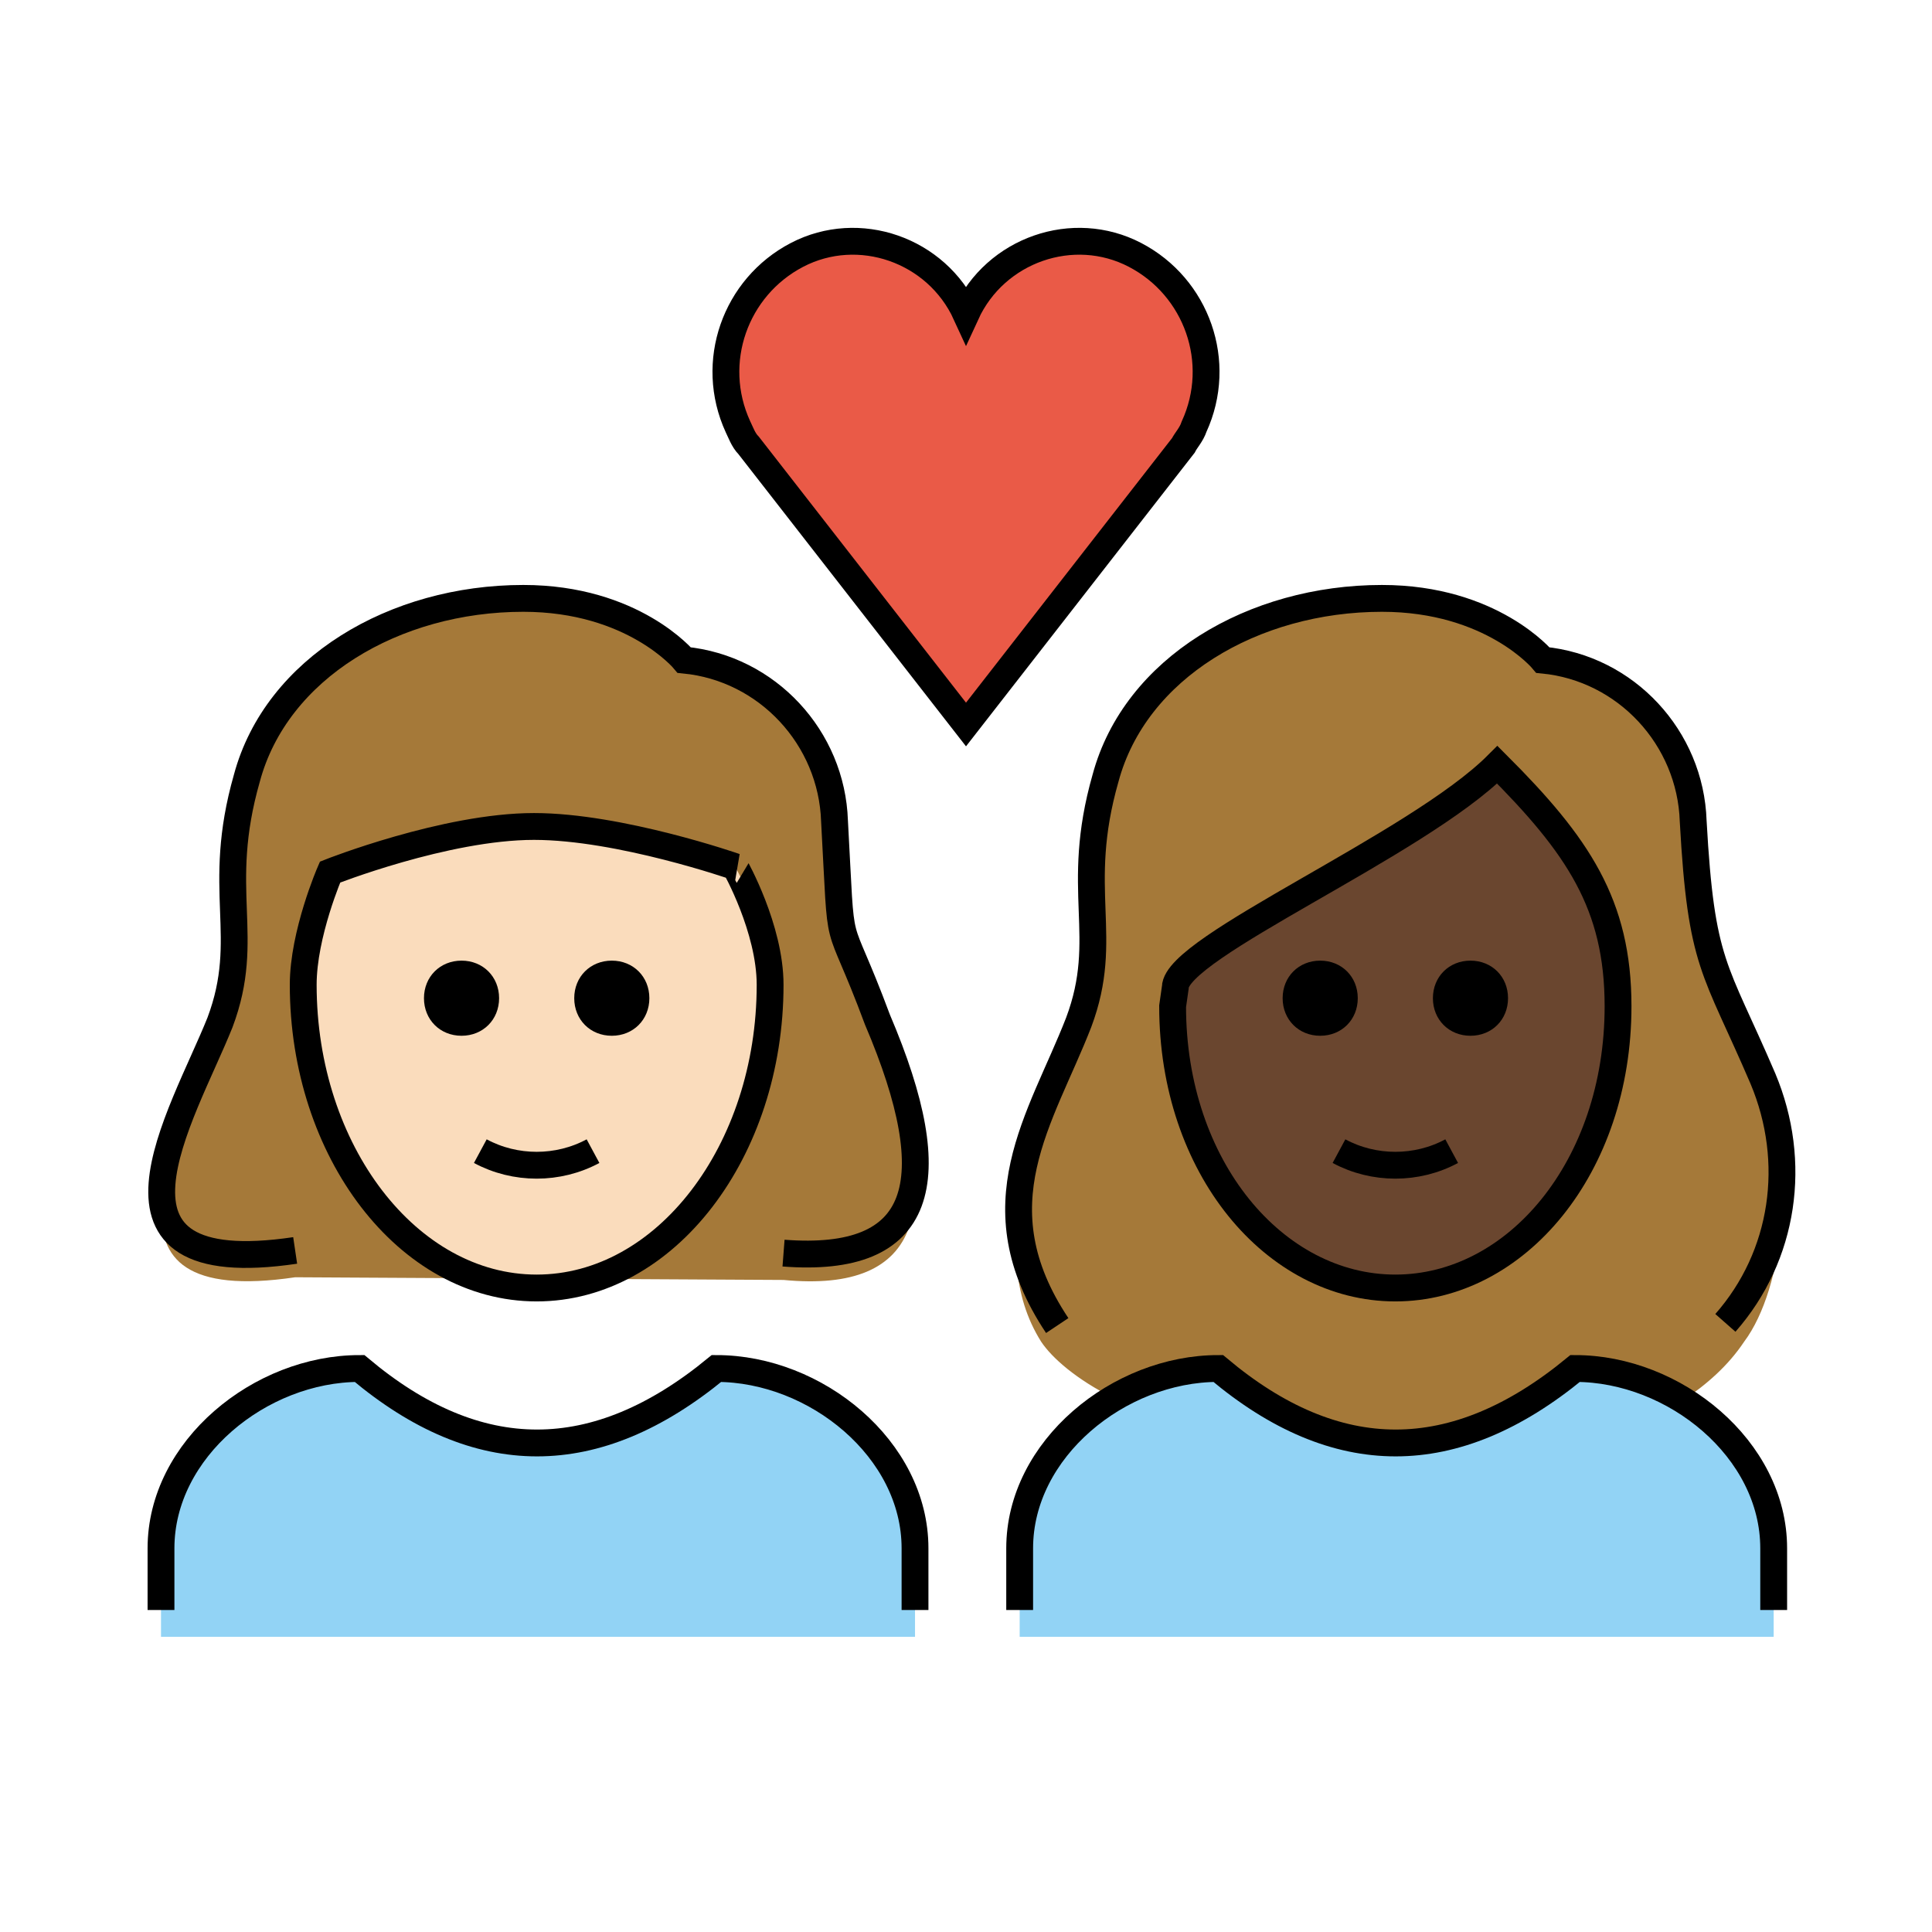 <svg id="emoji" viewBox="0 0 72 72" version="1.1" xmlns="http://www.w3.org/2000/svg" width="64" height="64">
  <g id="color">
    <path fill="#EA5A47" d="M36,11.7c1.1-2.4,4-3.4,6.3-2.2s3.3,4,2.2,6.4c-0.1,0.3-0.3,0.5-0.4,0.7L36,27l-8.1-10.4 c-0.2-0.2-0.3-0.5-0.4-0.7c-1.1-2.4-0.1-5.2,2.2-6.4S34.9,9.3,36,11.7L36,11.7z"/>
    <path fill="#92D3F5" d="M38,61v-3.3c0-3.7,3.7-6.7,7.4-6.7c4.4,3.7,8.8,3.7,13.3,0c3.7,0,7.4,3,7.4,6.7V61"/>
    <path fill="#92D3F5" d="M6,61v-3.3C6,54,9.7,51,13.4,51c4.4,3.7,8.8,3.7,13.3,0c3.7,0,7.4,3,7.4,6.7V61"/>
  </g>
  <g id="hair">
    <path id="hair-b" fill="#A57939" d="M41.5,52.1c1.2-0.7,2.5-1.1,3.9-1.1c4.4,3.7,8.8,3.7,13.3,0c1.4,0,2.8,0.4,4,1.2 c0.9-0.6,1.7-1.3,2.3-2.2c1.5-2,2-6.7,0.7-9.8c-1.8-4.2-2.3-4.2-2.6-9.6c-0.1-3.1-2.5-5.7-5.6-6c0,0-1.9-2.3-6-2.3 c-4.8,0-9.2,2.6-10.3,6.7c-1.2,4.2,0.2,5.9-1,9.1c-1.4,3.6-3.6,8.4-1.4,11.9C39.2,50.6,40.1,51.4,41.5,52.1z"/>
    <path id="hair-a" fill="#A57939" d="M11,47.6c-8.1,1.2-4.2-5.2-2.8-8.9c1.2-3.3-0.2-5.1,1-9.4c1.1-4.3,5.5-7,10.3-7 c4.1,0,6,2.4,6,2.4c3.1,0.3,5.5,3,5.6,6.3c0.3,5.6,0,3.3,1.6,7.7c2.6,6.3,1.7,9.5-3.5,9"/>
  </g>
  <g id="skin">
    <g id="skin-b">
      <path fill="#6a462f" d="M43.7,37.5c0,6,3.8,10.5,8.3,10.5s8.3-4.5,8.3-10.5c0-3.8-1.5-6-4.5-9c-3,3-12,6.8-12,8.3L43.7,37.5 L43.7,37.5z"/>
    </g>
    <g id="skin-a">
      <path fill="#fadcbc" d="M28.7,36.7c0,6.2-3.9,11.3-8.7,11.3s-8.7-5.1-8.7-11.3c0-1.9,1-4.2,1-4.2s4.3-1.7,7.6-1.7 c3.2,0,7.5,1.5,7.5,1.5S28.7,34.6,28.7,36.7z"/>
    </g>
  </g>
  <g id="skin-shadow"/>
  <g id="line">
    <path fill="none" stroke="#000000" strokeMiterlimit="10" strokeWidth="2" d="M28.7,36.7c0,6.2-3.9,11.3-8.7,11.3 s-8.7-5.1-8.7-11.3c0-1.9,1-4.2,1-4.2s4.3-1.7,7.6-1.7c3.2,0,7.5,1.5,7.5,1.5S28.7,34.6,28.7,36.7z"/>
    <path fill="none" stroke="#000000" strokeLinecap="round" strokeLinejoin="round" strokeWidth="2" d="M11,46.6 c-8.1,1.2-4.2-5-2.8-8.5c1.2-3.2-0.2-4.9,1-9.1c1.1-4.1,5.5-6.7,10.3-6.7c4.1,0,6,2.3,6,2.3c3.1,0.3,5.5,2.9,5.6,6 c0.3,5.4,0,3.1,1.6,7.4c2.6,6.1,1.7,9.1-3.5,8.7"/>
    <path fill="none" stroke="#000000" strokeLinecap="round" strokeLinejoin="round" strokeWidth="2" d="M39.4,49.4 c-3-4.5-0.6-7.7,0.8-11.3c1.2-3.2-0.2-4.9,1-9.1c1.1-4.1,5.5-6.7,10.3-6.7c4.1,0,6,2.3,6,2.3c3.1,0.3,5.5,2.9,5.6,6 c0.3,5.4,0.8,5.4,2.6,9.6c1.3,3.1,0.8,6.6-1.4,9.1"/>
    <path fill="none" stroke="#000000" strokeLinejoin="round" strokeMiterlimit="10" strokeWidth="2" d="M43.7,37.5 c0,6,3.8,10.5,8.3,10.5s8.3-4.5,8.3-10.5c0-3.8-1.5-6-4.5-9c-3,3-12,6.8-12,8.3L43.7,37.5L43.7,37.5z"/>
    <path fill="none" stroke="#000000" strokeLinecap="round" strokeLinejoin="round" strokeWidth="2" d="M38,60v-2.3 c0-3.7,3.7-6.7,7.4-6.7c4.4,3.7,8.8,3.7,13.3,0c3.7,0,7.4,3,7.4,6.7V60"/>
    <path d="M56.2,37.2c0,0.8-0.6,1.4-1.4,1.4c-0.8,0-1.4-0.6-1.4-1.4c0-0.8,0.6-1.4,1.4-1.4C55.6,35.8,56.2,36.4,56.2,37.2"/>
    <path d="M50.6,37.2c0,0.8-0.6,1.4-1.4,1.4s-1.4-0.6-1.4-1.4c0-0.8,0.6-1.4,1.4-1.4S50.6,36.4,50.6,37.2"/>
    <path fill="none" stroke="#000000" strokeLinecap="round" strokeLinejoin="round" strokeWidth="2" d="M49.9,42.9 c1.3,0.7,2.9,0.7,4.2,0"/>
    <path d="M24.2,37.2c0,0.8-0.6,1.4-1.4,1.4s-1.4-0.6-1.4-1.4c0-0.8,0.6-1.4,1.4-1.4S24.2,36.4,24.2,37.2"/>
    <path d="M18.6,37.2c0,0.8-0.6,1.4-1.4,1.4s-1.4-0.6-1.4-1.4c0-0.8,0.6-1.4,1.4-1.4S18.6,36.4,18.6,37.2"/>
    <path fill="none" stroke="#000000" strokeLinecap="round" strokeLinejoin="round" strokeWidth="2" d="M17.9,42.9 c1.3,0.7,2.9,0.7,4.2,0"/>
    <path fill="none" stroke="#000000" strokeLinecap="round" strokeLinejoin="round" strokeWidth="2" d="M36,11.7 c1.1-2.4,4-3.4,6.3-2.2s3.3,4,2.2,6.4c-0.1,0.3-0.3,0.5-0.4,0.7L36,27l-8.1-10.4c-0.2-0.2-0.3-0.5-0.4-0.7 c-1.1-2.4-0.1-5.2,2.2-6.4S34.9,9.3,36,11.7L36,11.7z"/>
    <path fill="none" stroke="#000000" strokeLinecap="round" strokeLinejoin="round" strokeWidth="2" d="M6,60v-2.3 C6,54,9.7,51,13.4,51c4.4,3.7,8.8,3.7,13.3,0c3.7,0,7.4,3,7.4,6.7V60"/>
  </g>
</svg>
